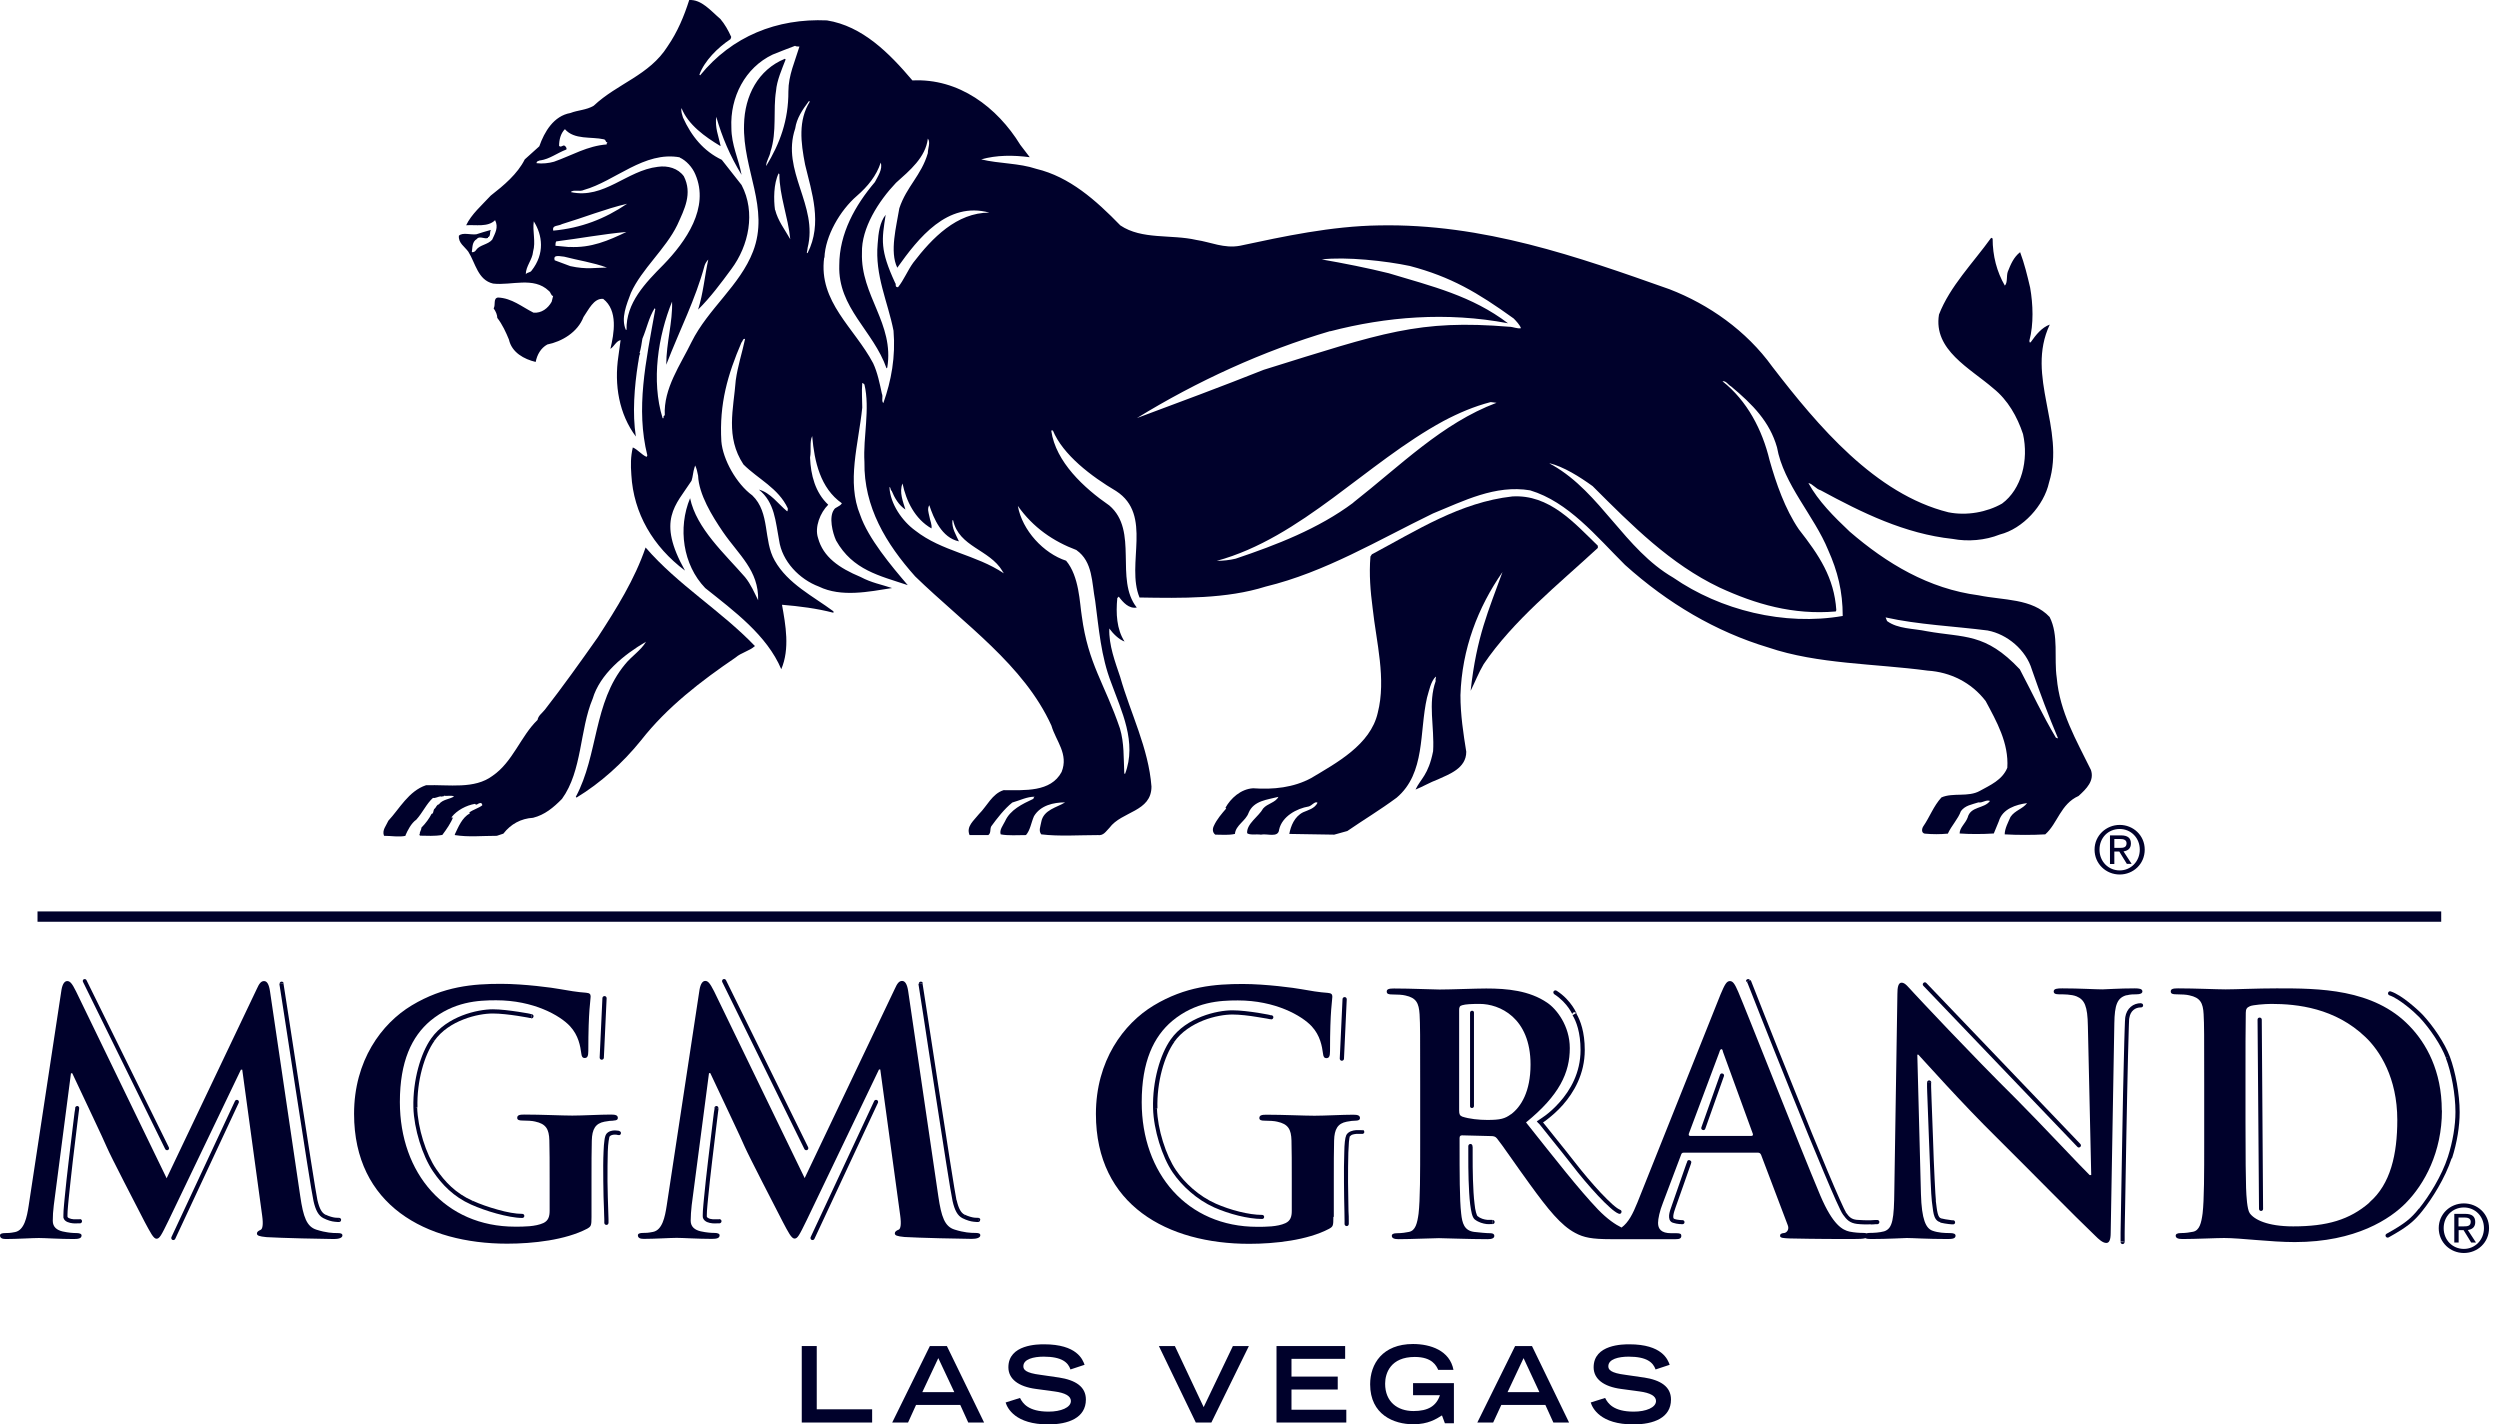 <svg width="172" height="98" viewBox="0 0 172 98" fill="none" xmlns="http://www.w3.org/2000/svg">
<path d="M167.955 62.706H2.581V63.417H167.955V62.706Z" fill="#00012B"/>
<path fill-rule="evenodd" clip-rule="evenodd" d="M169.515 82.794C168.575 82.794 167.785 83.514 167.785 84.495C167.785 85.475 168.575 86.206 169.515 86.206C170.456 86.206 171.246 85.485 171.246 84.495C171.246 83.504 170.446 82.794 169.515 82.794ZM169.515 85.925C168.735 85.925 168.125 85.315 168.125 84.495C168.125 83.674 168.735 83.074 169.515 83.074C170.296 83.074 170.896 83.684 170.896 84.495C170.896 85.305 170.286 85.925 169.515 85.925Z" fill="#00012B"/>
<path fill-rule="evenodd" clip-rule="evenodd" d="M170.296 84.075C170.296 83.685 170.066 83.514 169.606 83.514H168.855V85.485H169.155V84.635H169.495L170.016 85.485H170.346L169.786 84.625C170.076 84.585 170.296 84.435 170.296 84.085V84.075ZM169.145 84.375V83.765H169.556C169.766 83.765 169.986 83.815 169.986 84.055C169.986 84.355 169.756 84.375 169.506 84.375H169.145Z" fill="#00012B"/>
<path fill-rule="evenodd" clip-rule="evenodd" d="M145.466 58.585H145.806L146.327 59.435H146.657L146.097 58.575C146.387 58.535 146.607 58.385 146.607 58.035C146.607 57.645 146.377 57.474 145.916 57.474H145.166V59.445H145.466V58.585ZM145.466 57.724H145.876C146.087 57.724 146.307 57.775 146.307 58.015C146.307 58.315 146.077 58.335 145.826 58.335H145.466V57.724Z" fill="#00012B"/>
<path fill-rule="evenodd" clip-rule="evenodd" d="M145.836 60.166C146.767 60.166 147.557 59.445 147.557 58.455C147.557 57.464 146.757 56.754 145.836 56.754C144.916 56.754 144.106 57.474 144.106 58.455C144.106 59.435 144.896 60.166 145.836 60.166ZM145.836 57.034C146.607 57.034 147.217 57.645 147.217 58.455C147.217 59.265 146.607 59.885 145.836 59.885C145.066 59.885 144.446 59.285 144.446 58.455C144.446 57.624 145.056 57.034 145.836 57.034Z" fill="#00012B"/>
<path fill-rule="evenodd" clip-rule="evenodd" d="M23.189 84.835C22.889 84.835 22.439 84.815 21.778 84.605C21.098 84.395 20.868 83.735 20.658 82.304L18.577 68.209C18.507 67.728 18.377 67.498 18.167 67.498C17.957 67.498 17.827 67.678 17.667 68.038L11.464 81.064L5.232 68.209C4.942 67.618 4.802 67.498 4.622 67.498C4.442 67.498 4.302 67.698 4.232 68.088L1.971 82.964C1.851 83.745 1.671 84.635 1.04 84.765C0.7 84.835 0.54 84.835 0.36 84.835C0.13 84.835 0 84.885 0 84.995C0 85.195 0.18 85.245 0.41 85.245C1.14 85.245 2.241 85.175 2.671 85.175C3.081 85.175 4.102 85.245 5.062 85.245C5.402 85.245 5.612 85.205 5.612 84.995C5.612 84.885 5.452 84.835 5.272 84.835C5.042 84.835 4.722 84.815 4.312 84.725C3.922 84.635 3.631 84.425 3.631 83.995C3.631 83.635 3.651 83.334 3.701 82.924L4.882 73.841H4.972C5.772 75.551 7.143 78.422 7.343 78.913C7.613 79.553 9.424 83.034 9.964 84.085C10.334 84.765 10.554 85.225 10.764 85.225C10.974 85.225 11.084 85.025 11.604 83.955L16.576 73.591H16.666L18.037 83.635C18.127 84.275 18.057 84.565 17.927 84.615C17.767 84.685 17.677 84.755 17.677 84.865C17.677 85.005 17.817 85.065 18.337 85.115C19.247 85.175 22.399 85.245 22.969 85.245C23.289 85.245 23.559 85.175 23.559 84.995C23.559 84.855 23.399 84.835 23.199 84.835H23.189Z" fill="#00012B"/>
<path fill-rule="evenodd" clip-rule="evenodd" d="M42.216 77.092C42.377 77.092 42.507 77.052 42.507 76.912C42.507 76.732 42.346 76.682 42.046 76.682C41.296 76.682 40.086 76.752 39.375 76.752C38.665 76.752 37.255 76.682 36.064 76.682C35.744 76.682 35.584 76.722 35.584 76.912C35.584 77.052 35.724 77.092 35.924 77.092C36.244 77.092 36.634 77.112 36.814 77.162C37.565 77.322 37.775 77.682 37.795 78.463C37.815 79.143 37.815 80.013 37.815 81.154V83.304C37.815 83.695 37.725 83.985 37.385 84.145C36.834 84.395 36.034 84.395 35.444 84.395C30.632 84.395 27.511 80.723 27.511 75.822C27.511 73.02 28.331 71.31 29.611 70.229C31.212 68.909 32.873 68.819 34.133 68.819C36.714 68.819 38.535 69.869 39.215 70.6C39.806 71.24 39.925 71.97 39.995 72.49C40.016 72.67 40.066 72.79 40.226 72.79C40.406 72.79 40.476 72.67 40.476 72.31C40.476 69.459 40.636 68.819 40.636 68.569C40.636 68.409 40.586 68.319 40.316 68.299C39.795 68.269 38.995 68.138 38.515 68.049C38.055 67.959 36.054 67.688 34.473 67.688C32.553 67.688 30.532 67.848 28.331 69.169C26.25 70.419 24.36 72.97 24.36 76.632C24.36 82.924 29.311 85.565 34.894 85.565C36.674 85.565 38.905 85.315 40.396 84.535C40.666 84.375 40.696 84.335 40.696 83.715V81.204C40.696 80.063 40.696 79.153 40.716 78.472C40.736 77.682 40.966 77.292 41.586 77.172C41.866 77.122 42.026 77.102 42.206 77.102L42.216 77.092Z" fill="#00012B"/>
<path fill-rule="evenodd" clip-rule="evenodd" d="M61.814 84.605C61.654 84.675 61.564 84.745 61.564 84.855C61.564 84.995 61.704 85.055 62.224 85.105C63.145 85.165 66.286 85.235 66.856 85.235C67.176 85.235 67.446 85.165 67.446 84.985C67.446 84.845 67.286 84.825 67.086 84.825C66.786 84.825 66.336 84.805 65.675 84.595C64.995 84.385 64.765 83.725 64.555 82.294L62.484 68.199C62.414 67.718 62.274 67.488 62.064 67.488C61.854 67.488 61.724 67.668 61.564 68.028L55.361 81.053L49.129 68.199C48.829 67.608 48.699 67.488 48.519 67.488C48.339 67.488 48.199 67.688 48.129 68.079L45.868 82.954C45.748 83.735 45.568 84.625 44.928 84.755C44.587 84.825 44.427 84.825 44.247 84.825C44.017 84.825 43.887 84.875 43.887 84.985C43.887 85.185 44.067 85.235 44.297 85.235C45.028 85.235 46.128 85.165 46.558 85.165C46.988 85.165 47.999 85.235 48.959 85.235C49.299 85.235 49.509 85.195 49.509 84.985C49.509 84.875 49.349 84.825 49.169 84.825C48.939 84.825 48.619 84.805 48.209 84.715C47.819 84.625 47.519 84.415 47.519 83.985C47.519 83.624 47.548 83.324 47.589 82.914L48.779 73.831H48.869C49.669 75.541 51.04 78.412 51.24 78.903C51.52 79.543 53.321 83.024 53.861 84.075C54.221 84.755 54.451 85.215 54.661 85.215C54.871 85.215 54.981 85.015 55.502 83.945L60.474 73.581H60.563L61.934 83.624C62.024 84.265 61.954 84.555 61.824 84.605H61.814Z" fill="#00012B"/>
<path fill-rule="evenodd" clip-rule="evenodd" d="M91.766 83.715V81.204C91.766 80.063 91.766 79.153 91.786 78.472C91.806 77.682 92.036 77.292 92.656 77.172C92.926 77.122 93.086 77.102 93.266 77.102C93.426 77.102 93.566 77.062 93.566 76.922C93.566 76.742 93.406 76.692 93.106 76.692C92.356 76.692 91.145 76.762 90.435 76.762C89.725 76.762 88.314 76.692 87.124 76.692C86.804 76.692 86.644 76.732 86.644 76.922C86.644 77.062 86.774 77.102 86.984 77.102C87.304 77.102 87.694 77.122 87.874 77.172C88.624 77.332 88.834 77.692 88.854 78.472C88.874 79.153 88.874 80.023 88.874 81.164V83.314C88.874 83.705 88.784 83.995 88.434 84.155C87.884 84.405 87.084 84.405 86.493 84.405C81.682 84.405 78.55 80.733 78.55 75.832C78.55 73.03 79.371 71.32 80.651 70.239C82.242 68.919 83.912 68.829 85.163 68.829C87.744 68.829 89.565 69.879 90.245 70.609C90.835 71.25 90.955 71.98 91.025 72.5C91.045 72.68 91.095 72.8 91.255 72.8C91.435 72.8 91.505 72.68 91.505 72.32C91.505 69.469 91.665 68.829 91.665 68.579C91.665 68.419 91.615 68.329 91.345 68.309C90.825 68.279 90.025 68.149 89.545 68.058C89.085 67.969 87.074 67.698 85.503 67.698C83.592 67.698 81.562 67.858 79.371 69.179C77.3 70.429 75.399 72.98 75.399 76.642C75.399 82.934 80.351 85.575 85.943 85.575C87.724 85.575 89.955 85.325 91.435 84.545C91.716 84.385 91.736 84.345 91.736 83.725L91.766 83.715Z" fill="#00012B"/>
<path fill-rule="evenodd" clip-rule="evenodd" d="M146.307 68.479C146.577 68.409 146.767 68.409 146.987 68.409C147.257 68.409 147.397 68.339 147.397 68.209C147.397 68.028 147.167 67.999 146.877 67.999C145.756 67.999 144.896 68.069 144.646 68.069C144.166 68.069 143.065 67.999 141.885 67.999C141.545 67.999 141.295 68.019 141.295 68.209C141.295 68.339 141.385 68.409 141.655 68.409C141.975 68.409 142.515 68.409 142.865 68.549C143.416 68.779 143.626 69.209 143.646 70.6L143.876 80.843H143.766C143.375 80.483 140.294 77.192 138.744 75.641C135.412 72.34 131.951 68.619 131.671 68.319C131.281 67.908 131.081 67.608 130.831 67.608C130.601 67.608 130.541 67.928 130.541 68.379L130.33 81.884C130.31 83.865 130.22 84.525 129.63 84.715C129.31 84.805 128.9 84.825 128.6 84.825C128.52 84.825 128.47 84.845 128.41 84.855C128.36 84.835 128.29 84.825 128.21 84.825C127.94 84.825 127.599 84.805 127.249 84.735C126.769 84.625 126.109 84.295 125.238 82.254C123.778 78.783 120.127 69.479 119.586 68.229C119.356 67.698 119.226 67.498 119.016 67.498C118.786 67.498 118.656 67.748 118.376 68.409L112.654 82.734C112.343 83.504 112.043 84.105 111.563 84.455C111.133 84.245 110.583 83.875 109.943 83.214C108.602 81.804 107.021 79.773 104.991 77.222C107.292 75.351 108.002 73.801 108.002 72.11C108.002 70.579 107.091 69.419 106.451 68.989C105.221 68.148 103.69 68.008 102.25 68.008C101.539 68.008 99.809 68.079 99.038 68.079C98.558 68.079 97.118 68.008 95.907 68.008C95.567 68.008 95.407 68.049 95.407 68.219C95.407 68.389 95.547 68.419 95.797 68.419C96.117 68.419 96.507 68.439 96.688 68.489C97.438 68.649 97.618 69.009 97.668 69.789C97.708 70.519 97.708 71.16 97.708 74.621V78.633C97.708 80.733 97.708 82.534 97.598 83.495C97.508 84.155 97.388 84.665 96.938 84.755C96.737 84.795 96.457 84.845 96.117 84.845C95.847 84.845 95.757 84.915 95.757 85.025C95.757 85.185 95.917 85.255 96.217 85.255C97.128 85.255 98.568 85.185 98.998 85.185C99.338 85.185 101.029 85.255 102.35 85.255C102.65 85.255 102.81 85.185 102.81 85.025C102.81 84.915 102.72 84.845 102.54 84.845C102.26 84.845 101.769 84.795 101.419 84.755C100.739 84.665 100.599 84.155 100.529 83.495C100.419 82.544 100.419 80.733 100.419 78.613V78.293C100.419 78.152 100.489 78.112 100.599 78.112L102.58 78.162C102.74 78.162 102.88 78.182 102.99 78.323C103.28 78.663 104.33 80.213 105.251 81.474C106.521 83.224 107.392 84.305 108.372 84.825C108.962 85.145 109.532 85.255 110.813 85.255H115.045C115.045 85.255 115.085 85.255 115.105 85.255C115.165 85.255 115.225 85.255 115.285 85.255C115.535 85.255 115.675 85.215 115.675 85.025C115.675 84.895 115.605 84.845 115.335 84.845H115.215C115.215 84.845 115.095 84.845 114.975 84.845C114.284 84.845 114.074 84.545 114.074 84.135C114.074 83.865 114.184 83.314 114.414 82.744L115.645 79.483C115.685 79.343 115.735 79.303 115.845 79.303H120.937C121.047 79.303 121.117 79.343 121.167 79.463L122.998 84.295C123.108 84.565 122.958 84.775 122.788 84.825C122.557 84.845 122.467 84.895 122.467 85.025C122.467 85.185 122.738 85.185 123.148 85.205C124.978 85.245 126.639 85.245 127.459 85.245C127.93 85.245 128.19 85.235 128.34 85.185C128.43 85.235 128.56 85.245 128.73 85.245C129.91 85.245 130.991 85.175 131.191 85.175C131.621 85.175 132.531 85.245 134.022 85.245C134.342 85.245 134.542 85.205 134.542 85.015C134.542 84.885 134.402 84.835 134.152 84.835C133.792 84.835 133.352 84.815 132.961 84.675C132.501 84.515 132.211 83.915 132.161 82.144L131.911 72.56H131.981C132.391 72.99 134.922 75.852 137.413 78.302C139.784 80.653 142.705 83.644 144.146 85.015C144.396 85.265 144.666 85.515 144.916 85.515C145.116 85.515 145.216 85.305 145.216 84.805L145.466 70.409C145.486 69.129 145.666 68.649 146.307 68.469V68.479ZM103.95 76.662C103.54 76.962 103.24 77.052 102.33 77.052C101.759 77.052 101.079 76.982 100.599 76.822C100.439 76.752 100.389 76.662 100.389 76.412V69.479C100.389 69.299 100.429 69.199 100.599 69.159C100.829 69.089 101.229 69.069 101.809 69.069C103.15 69.069 105.301 69.999 105.301 73.24C105.301 75.111 104.641 76.152 103.96 76.662H103.95ZM120.487 78.152H116.285C116.195 78.152 116.165 78.082 116.195 77.992L118.296 72.38C118.316 72.29 118.366 72.18 118.436 72.18C118.506 72.18 118.526 72.29 118.546 72.38L120.597 78.012C120.617 78.082 120.597 78.152 120.487 78.152Z" fill="#00012B"/>
<path fill-rule="evenodd" clip-rule="evenodd" d="M167.995 76.392C167.995 73.681 166.925 71.78 165.784 70.6C163.303 67.999 159.492 67.999 156.641 67.999C155.27 67.999 153.839 68.069 153.129 68.069C152.489 68.069 151.048 67.999 149.848 67.999C149.508 67.999 149.348 68.038 149.348 68.209C149.348 68.379 149.488 68.409 149.738 68.409C150.058 68.409 150.448 68.429 150.628 68.479C151.379 68.639 151.569 68.999 151.609 69.779C151.649 70.51 151.649 71.15 151.649 74.611V78.623C151.649 80.723 151.649 82.524 151.539 83.484C151.449 84.145 151.328 84.655 150.878 84.745C150.668 84.785 150.398 84.835 150.058 84.835C149.788 84.835 149.688 84.905 149.688 85.015C149.688 85.175 149.848 85.245 150.148 85.245C151.058 85.245 152.499 85.175 153.019 85.175C154.16 85.175 156.21 85.455 157.881 85.455C162.103 85.455 164.474 83.835 165.524 82.764C166.804 81.464 168.005 79.273 168.005 76.402L167.995 76.392ZM163.023 82.734C161.652 83.925 160.102 84.375 157.771 84.375C155.97 84.375 155.08 83.895 154.78 83.465C154.6 83.204 154.55 82.294 154.53 81.724C154.51 81.294 154.49 79.533 154.49 77.112V74.241C154.49 72.44 154.49 70.459 154.51 69.679C154.51 69.429 154.58 69.319 154.79 69.229C154.97 69.139 155.82 69.069 156.27 69.069C158.051 69.069 160.652 69.349 162.743 71.35C163.723 72.28 164.934 74.151 164.934 77.052C164.934 79.403 164.474 81.474 163.013 82.724L163.023 82.734Z" fill="#00012B"/>
<path fill-rule="evenodd" clip-rule="evenodd" d="M32.823 16.419C33.023 16.218 33.323 16.469 33.573 16.369V16.319C33.773 16.268 33.673 15.968 33.773 15.818C33.423 15.918 33.073 16.018 32.773 16.119C32.373 16.169 31.822 15.968 31.572 16.218C31.522 16.719 31.972 16.969 32.222 17.319C32.723 18.119 32.873 19.26 33.923 19.51C35.174 19.66 36.714 19.01 37.755 20.01C37.905 20.11 37.905 20.36 38.055 20.36L37.955 20.76C37.705 21.21 37.254 21.561 36.704 21.511C35.904 21.11 35.214 20.51 34.263 20.47C33.913 20.52 34.113 20.97 33.963 21.22C34.113 21.421 34.213 21.671 34.213 21.871C34.563 22.321 34.813 22.871 35.014 23.361C35.214 24.262 36.064 24.712 36.854 24.902C36.954 24.402 37.204 23.951 37.654 23.701C38.655 23.501 39.745 22.861 40.145 21.811C40.496 21.311 40.846 20.51 41.496 20.56C42.536 21.36 42.246 22.951 41.996 24.002C42.246 23.851 42.396 23.451 42.697 23.401L42.546 24.502C42.246 26.492 42.596 28.493 43.747 30.034C43.497 28.443 43.647 26.593 43.897 25.002C43.947 24.802 43.947 24.502 44.047 24.302H43.997C44.097 24.002 44.147 23.601 44.197 23.301C44.497 22.601 44.637 21.851 45.037 21.21L45.087 21.26C44.417 24.972 43.737 28.093 44.537 31.334L44.487 31.434C44.137 31.284 43.887 30.934 43.537 30.784C43.387 31.434 43.387 31.975 43.437 32.675C43.587 35.316 44.927 37.607 47.128 39.257C45.167 35.766 46.478 34.776 47.578 33.075C47.678 32.775 47.678 32.475 47.778 32.175L47.828 32.025C47.928 32.225 47.978 32.475 48.029 32.725C48.079 34.015 48.989 35.496 49.739 36.596C50.83 38.187 52.21 39.247 52.16 41.298C51.91 40.798 51.66 40.198 51.26 39.708C49.869 38.107 47.919 36.366 47.478 34.276C46.628 36.316 46.978 38.857 48.519 40.458C50.51 42.048 52.76 43.699 53.751 46.04C54.351 44.639 54.051 42.999 53.801 41.608C55.001 41.708 56.192 41.858 57.342 42.158V42.059C55.942 41.018 54.201 40.168 53.301 38.567C52.5 37.177 53.001 35.276 51.76 34.085C50.66 33.285 49.729 31.604 49.629 30.364C49.479 27.773 50.069 25.762 51.01 23.571C51.11 23.471 51.11 23.271 51.26 23.321C51.06 24.272 50.76 25.162 50.62 26.162C50.469 28.153 49.899 30.054 51.15 31.955C52.15 32.955 53.561 33.585 54.201 34.976C54.201 35.026 54.201 35.176 54.151 35.176C53.551 34.686 53.001 33.885 52.21 33.685C53.311 34.576 53.351 35.876 53.601 37.167C53.801 38.617 55.001 39.858 56.342 40.358C57.882 41.108 59.783 40.708 61.374 40.458C60.623 40.208 59.963 40.098 59.213 39.698C57.722 39.077 56.632 38.317 56.282 37.017C56.032 36.266 56.432 35.266 56.982 34.726C56.082 33.875 55.782 32.685 55.731 31.484C55.832 30.934 55.681 30.434 55.882 29.994V30.044C56.032 31.735 56.432 33.585 57.922 34.626C57.772 34.876 57.472 34.876 57.372 35.076C57.022 35.576 57.272 36.636 57.522 37.187C58.673 39.227 60.513 39.608 62.454 40.258C61.304 38.917 59.733 37.036 59.183 35.436C58.233 33.145 59.063 30.584 59.323 28.043C59.323 27.493 59.273 26.953 59.323 26.352C59.373 26.352 59.423 26.402 59.473 26.452C59.873 28.153 59.373 30.044 59.473 31.785C59.423 34.876 60.964 37.417 62.964 39.657C66.356 42.949 70.437 45.74 72.338 49.922C72.638 50.972 73.538 51.872 73.038 53.113C72.288 54.513 70.497 54.363 69.047 54.363C68.256 54.613 67.906 55.464 67.356 56.004C67.006 56.454 66.456 56.854 66.706 57.454H67.996C68.196 57.304 68.096 57.054 68.196 56.854C68.597 56.304 69.097 55.654 69.647 55.214C70.187 55.063 70.647 54.813 71.188 54.813C71.088 54.863 71.138 54.913 71.087 54.964C70.337 55.314 69.497 55.714 69.147 56.504C68.997 56.804 68.746 57.104 68.847 57.404C69.347 57.504 70.047 57.454 70.587 57.454C70.887 57.104 70.937 56.614 71.138 56.154C71.588 55.404 72.488 55.204 73.278 55.204C72.728 55.554 71.788 55.704 71.638 56.554C71.588 56.854 71.438 57.154 71.638 57.404C72.878 57.554 74.229 57.454 75.529 57.454C75.929 57.504 76.079 57.204 76.329 56.954C77.18 55.804 79.221 55.864 79.221 54.113C79.02 51.472 77.78 49.081 77.07 46.58C76.72 45.53 76.279 44.389 76.32 43.239C76.57 43.589 76.97 43.989 77.37 44.139C76.82 43.289 76.77 42.199 76.87 41.148L76.97 41.048C77.27 41.448 77.67 41.898 78.21 41.798C76.67 39.858 78.36 36.516 76.32 34.776C74.579 33.575 72.638 31.785 72.328 29.644L72.378 29.594L72.428 29.744C72.428 29.744 72.378 29.594 72.428 29.594C73.118 31.294 75.099 32.785 76.79 33.785C79.331 35.426 77.45 38.817 78.4 41.108C81.291 41.158 84.383 41.208 87.074 40.358C91.165 39.367 94.797 37.167 98.588 35.326C100.679 34.475 102.87 33.335 105.271 33.735C107.912 34.536 109.802 36.877 111.803 38.867C114.744 41.508 118.036 43.459 121.667 44.549C125.058 45.7 128.99 45.65 132.631 46.14C134.172 46.24 135.622 46.94 136.613 48.231C137.363 49.631 138.213 51.122 138.103 52.823C137.753 53.673 136.913 54.023 136.213 54.413C135.412 54.863 134.372 54.513 133.572 54.863C133.021 55.464 132.771 56.204 132.321 56.854C132.221 57.004 132.171 57.304 132.421 57.354C132.971 57.404 133.472 57.404 134.012 57.354C134.262 56.804 134.712 56.354 134.912 55.804C135.212 55.404 135.662 55.354 136.113 55.204C136.413 55.254 136.613 55.004 136.913 55.103C136.513 55.654 135.572 55.454 135.372 56.254C135.222 56.654 134.822 56.944 134.822 57.344C135.522 57.394 136.373 57.394 137.173 57.344L137.523 56.494C137.773 55.644 138.714 55.354 139.464 55.254C139.164 55.654 138.624 55.754 138.323 56.204C138.173 56.554 137.923 57.004 137.923 57.404C138.774 57.454 139.874 57.454 140.714 57.404C141.565 56.654 141.765 55.314 143.005 54.763C143.555 54.263 144.106 53.713 143.856 52.973C142.855 50.932 141.705 48.981 141.505 46.64C141.305 45.3 141.655 43.699 141.014 42.449C139.814 41.158 137.823 41.308 136.133 40.958C132.691 40.508 129.8 38.767 127.259 36.576C126.159 35.536 125.108 34.486 124.418 33.235C124.718 33.285 124.918 33.635 125.268 33.735C128.109 35.276 131.051 36.726 134.342 37.077C135.392 37.277 136.583 37.177 137.583 36.776C139.174 36.376 140.624 34.786 140.974 33.195C142.125 29.454 139.334 25.912 141.024 22.331C140.474 22.531 140.074 23.031 139.724 23.531C139.624 23.631 139.624 23.481 139.624 23.431C139.924 22.291 139.874 20.94 139.674 19.79C139.474 18.939 139.284 18.149 138.984 17.349C138.533 17.699 138.333 18.199 138.133 18.7C138.033 19 138.133 19.45 137.933 19.65C137.383 18.7 137.093 17.609 137.093 16.409L136.993 16.359C135.742 18.099 134.152 19.7 133.402 21.641C133.001 24.081 135.542 25.332 137.143 26.723C138.143 27.523 138.784 28.663 139.184 29.864C139.584 31.654 139.084 33.655 137.743 34.646C136.693 35.246 135.302 35.496 134.052 35.246C129.02 33.995 125.078 29.314 121.937 25.232C120.146 22.741 117.555 20.94 114.864 19.9C108.532 17.659 102.049 15.368 94.877 15.508C91.585 15.558 88.344 16.259 85.303 16.909C84.213 17.109 83.312 16.659 82.312 16.509C80.571 16.108 78.57 16.509 77.08 15.508C75.389 13.768 73.588 12.167 71.297 11.617C70.107 11.217 68.757 11.267 67.506 10.966C68.556 10.666 69.697 10.666 70.847 10.816L70.197 9.966C68.606 7.375 65.966 5.374 62.774 5.534C61.174 3.644 59.333 1.793 56.892 1.403C53.451 1.253 50.359 2.493 48.169 5.184L48.119 5.134C48.469 4.184 49.369 3.284 50.259 2.693L50.309 2.543C50.109 2.093 49.859 1.653 49.559 1.303C48.909 0.753 48.269 -0.048 47.418 0.002C47.068 1.103 46.618 2.193 45.928 3.193C44.677 5.184 42.486 5.734 40.846 7.275C40.346 7.575 39.745 7.575 39.245 7.775C38.095 7.975 37.455 9.066 37.104 10.066L36.104 10.966C35.604 11.967 34.663 12.757 33.763 13.457C33.163 14.108 32.422 14.748 32.072 15.498C32.723 15.448 33.563 15.648 34.063 15.148C34.313 15.648 34.063 16.048 33.863 16.489C33.563 16.839 33.013 16.839 32.763 17.189C32.713 17.289 32.563 17.389 32.462 17.339C32.513 17.039 32.462 16.639 32.813 16.439L32.823 16.419ZM136.753 43.379C138.093 43.629 139.394 44.719 139.794 46.07C140.344 47.661 140.944 49.261 141.595 50.802L141.445 50.752C140.494 49.151 139.884 47.791 138.964 46.05C136.583 43.519 135.142 43.889 132.571 43.429C131.621 43.229 130.58 43.279 129.83 42.729L129.73 42.479C131.971 42.979 134.422 43.079 136.763 43.379H136.753ZM109.572 33.445C112.313 36.186 114.924 38.807 118.296 40.418C120.787 41.568 123.358 42.319 126.299 42.069L126.339 41.978C126.189 39.738 125.158 38.207 123.758 36.416C122.807 35.016 122.197 33.255 121.747 31.665C121.247 29.574 120.206 27.573 118.506 26.232C118.756 26.182 118.896 26.483 119.096 26.582C120.597 27.833 121.757 29.023 122.257 30.774C122.707 33.315 124.828 35.506 125.779 37.847C126.429 39.297 126.779 40.688 126.779 42.379C122.747 43.079 118.356 41.978 115.114 39.738C111.773 37.797 110.133 33.905 106.841 32.015C106.741 31.965 106.641 31.915 106.591 31.864C107.592 32.115 108.672 32.795 109.572 33.445ZM93.106 34.586C90.715 36.376 87.804 37.497 85.013 38.437C84.613 38.537 84.112 38.587 83.712 38.587C89.545 36.996 93.986 31.855 99.318 28.963C100.359 28.413 101.409 27.963 102.56 27.663L102.96 27.713C99.228 29.113 96.347 32.035 93.106 34.576V34.586ZM91.525 22.791C95.367 21.791 99.518 21.441 103.75 22.241C101.259 20.35 98.538 19.7 95.547 18.799C94.146 18.449 92.386 18.099 90.935 17.849C92.576 17.649 95.357 17.949 96.997 18.299C99.838 19.05 101.649 20.12 104.14 21.911C104.29 22.061 104.59 22.381 104.64 22.581C104.39 22.631 104.09 22.481 103.84 22.481C97.598 21.971 95.167 22.881 86.944 25.442C84.132 26.562 81.011 27.723 78.22 28.763C82.352 26.222 86.924 24.132 91.515 22.781L91.525 22.791ZM39.235 18.309L38.165 17.909C38.015 17.459 38.615 17.659 38.815 17.659C39.765 17.909 40.806 18.059 41.756 18.409C40.956 18.409 40.366 18.559 39.235 18.309ZM38.065 15.868C37.965 15.468 38.415 15.568 38.665 15.418C40.156 14.968 41.656 14.368 43.147 14.018C41.596 15.068 39.985 15.688 38.065 15.868ZM39.175 16.999L38.215 16.909C38.215 16.809 38.215 16.709 38.265 16.609C39.855 16.409 41.456 16.108 43.097 15.958C41.846 16.559 40.666 17.069 39.175 16.989V16.999ZM53.321 14.448C53.221 13.748 53.221 12.627 53.571 11.927L53.621 11.977C53.621 13.467 54.221 14.918 54.371 16.459C53.971 15.758 53.521 15.188 53.331 14.438L53.321 14.448ZM74.059 37.847C75.199 38.647 75.109 40.088 75.349 41.338C75.599 43.229 75.749 45.17 76.45 46.97C77.15 48.911 78.24 51.062 77.4 53.253L77.35 53.203C77.3 52.152 77.35 51.112 77.05 50.112C75.999 47.02 74.869 45.69 74.429 42.399C74.279 41.498 74.259 39.657 73.348 38.577C71.808 38.077 70.327 36.496 70.027 34.806C71.077 36.296 72.468 37.247 74.069 37.847H74.059ZM68.967 39.297L69.067 39.447C67.126 38.147 64.815 37.947 62.974 36.506C62.074 35.856 61.244 34.666 61.194 33.515C61.294 33.515 61.244 33.715 61.344 33.765C61.544 34.255 61.844 34.766 62.294 35.056C62.144 34.556 61.844 33.855 62.094 33.265C62.344 34.465 62.944 35.706 64.085 36.356C64.135 36.106 63.985 35.806 63.935 35.506C63.885 35.256 63.785 35.006 63.935 34.756C64.235 35.656 64.785 36.996 65.975 37.247C65.775 36.796 65.475 36.346 65.525 35.796H65.575C65.975 37.637 68.066 37.787 68.967 39.287V39.297ZM56.722 17.729C56.772 16.238 57.802 14.468 58.953 13.477C59.703 12.827 60.303 12.087 60.593 11.187C60.743 11.637 60.393 12.137 60.193 12.527C58.843 14.118 57.742 16.058 57.742 18.249C57.642 21.19 60.093 22.751 60.993 25.342L61.044 25.292C61.544 22.251 59.203 20.34 59.303 17.399C59.253 15.698 60.453 13.828 61.644 12.577C62.594 11.727 63.685 10.826 63.835 9.536C64.035 9.786 63.835 10.186 63.835 10.536C63.385 12.077 62.374 12.827 61.874 14.328C61.674 15.568 61.194 17.319 61.734 18.419C63.184 16.379 65.175 13.838 68.066 14.628C65.825 14.628 64.135 16.369 62.834 18.069C62.434 18.619 62.184 19.27 61.784 19.76C61.534 19.76 61.684 19.56 61.584 19.46C60.533 17.189 60.663 16.509 60.934 14.778C60.533 15.278 60.433 16.018 60.383 16.769C60.183 18.96 61.084 20.76 61.474 22.751C61.624 24.542 61.324 26.192 60.773 27.733C60.623 27.583 60.773 27.283 60.673 27.083C60.523 26.382 60.373 25.632 60.073 24.992C58.783 22.551 56.302 20.77 56.702 17.729H56.722ZM55.712 6.995C54.911 8.295 55.091 9.786 55.391 11.327C55.842 13.217 56.602 15.368 55.562 17.409H55.511C55.511 17.309 55.562 17.159 55.562 17.059C56.312 14.118 53.721 11.777 54.711 8.836C54.811 8.135 55.211 7.545 55.661 6.945L55.712 6.995ZM49.529 10.036H49.579C49.429 9.336 49.179 8.786 49.279 8.035C49.679 9.436 50.229 10.726 51.02 12.027C50.82 10.927 50.319 9.986 50.319 8.786C50.219 6.695 51.26 4.654 53.16 3.754C53.661 3.554 54.161 3.354 54.701 3.153C54.751 3.203 54.901 3.203 55.001 3.203C54.701 4.204 54.241 5.184 54.241 6.285C54.251 8.285 53.651 9.886 52.71 11.427C52.71 11.076 52.96 10.776 53.011 10.426C53.461 9.076 53.181 7.565 53.391 6.255C53.441 5.554 53.801 4.744 54.051 4.094L54.001 4.044C52.16 4.794 51.23 6.585 51.19 8.576C51.09 11.667 52.96 14.308 51.81 17.299C50.91 19.64 48.719 21.24 47.578 23.531C46.828 25.082 45.638 26.723 45.738 28.573C45.588 28.623 45.688 28.773 45.638 28.773H45.588C44.787 26.182 45.288 23.091 46.238 20.75C46.288 22.151 45.838 23.591 45.838 25.092C46.828 22.541 47.828 20.65 48.479 18.259C48.529 18.109 48.629 17.959 48.729 17.859C48.479 19.01 48.379 20.2 48.029 21.3C48.879 20.46 49.619 19.46 50.319 18.509C51.51 16.909 52.01 14.618 51.02 12.727L49.659 10.996C48.409 10.396 47.578 9.386 46.988 8.085C46.938 7.885 46.838 7.685 46.888 7.435C47.338 8.586 48.529 9.426 49.529 10.026V10.036ZM46.758 10.836C47.208 11.037 47.638 11.507 47.839 11.997C48.829 14.288 47.188 16.619 45.648 18.209C44.407 19.46 43.057 20.85 43.107 22.691H43.057C42.706 21.891 43.107 20.95 43.407 20.15C44.147 18.509 45.798 17.129 46.598 15.478C47.098 14.378 47.648 13.317 47.048 12.127C46.648 11.577 45.948 11.377 45.258 11.477C43.117 11.727 41.566 13.717 39.275 13.217C39.425 13.017 39.875 13.217 40.175 13.067C42.316 12.467 44.327 10.376 46.778 10.826L46.758 10.836ZM37.174 11.037C37.825 10.937 38.315 10.536 38.965 10.286C39.015 10.186 38.915 10.086 38.865 10.036C38.715 9.936 38.615 10.186 38.465 10.036C38.465 9.636 38.565 9.186 38.865 8.886C39.515 9.636 40.666 9.386 41.556 9.586C41.706 9.636 41.656 9.786 41.756 9.786C41.856 9.836 41.656 9.886 41.756 9.936C40.406 10.036 39.365 10.686 38.115 11.127C37.765 11.227 37.314 11.277 36.914 11.227C36.914 11.076 37.064 11.076 37.164 11.027L37.174 11.037ZM36.674 17.319C36.874 16.619 36.624 15.918 36.724 15.228C37.324 16.178 37.495 17.449 36.574 18.619C36.474 18.77 36.274 18.72 36.174 18.869C36.174 18.319 36.624 17.869 36.674 17.329V17.319Z" fill="#00012B"/>
<path fill-rule="evenodd" clip-rule="evenodd" d="M102.059 45.72C104.11 42.679 107.241 40.188 109.932 37.697V37.547C108.292 35.956 106.591 34.005 104.05 34.155C100.459 34.556 97.468 36.496 94.386 38.137L94.286 38.287C94.186 39.528 94.286 40.678 94.436 41.828C94.687 44.169 95.387 46.71 94.787 49.051C94.286 51.242 91.945 52.492 90.205 53.533C89.004 54.183 87.614 54.333 86.213 54.233C85.363 54.283 84.663 54.934 84.312 55.574L84.363 55.624C84.062 55.974 83.712 56.374 83.512 56.824C83.412 57.024 83.412 57.274 83.612 57.424C84.062 57.424 84.513 57.474 84.963 57.374C85.013 56.774 85.713 56.474 85.903 55.924C86.253 55.074 87.204 55.023 87.954 54.823C87.754 55.224 87.204 55.274 86.904 55.624C86.603 56.174 85.753 56.674 85.803 57.324C86.003 57.474 86.403 57.374 86.754 57.424C87.154 57.324 87.954 57.675 88.004 57.074C88.204 56.174 89.204 55.624 90.045 55.484C90.245 55.434 90.495 55.084 90.645 55.234C90.445 55.634 89.995 55.734 89.655 55.884C89.054 56.184 88.804 56.834 88.704 57.374L91.795 57.424L92.696 57.174C93.846 56.384 94.937 55.734 96.087 54.883C98.088 53.193 97.638 50.352 98.178 48.001C98.328 47.501 98.428 46.9 98.778 46.55C98.828 46.65 98.728 46.7 98.778 46.85C98.228 48.391 98.698 49.992 98.598 51.682C98.268 53.343 97.738 53.573 97.388 54.323C97.888 54.123 98.388 53.823 98.928 53.623C99.678 53.273 100.879 52.873 100.879 51.722C100.679 50.472 100.479 49.181 100.479 47.831C100.579 44.639 101.679 41.798 103.37 39.357C102.42 41.998 101.589 43.779 101.179 47.531C101.479 46.93 101.729 46.28 102.079 45.69L102.059 45.72Z" fill="#00012B"/>
<path fill-rule="evenodd" clip-rule="evenodd" d="M27.891 57.484C28.041 57.134 28.291 56.634 28.641 56.394C29.091 55.894 29.341 55.294 29.791 54.893C29.942 54.943 30.142 54.793 30.342 54.793C30.392 54.843 30.492 54.743 30.542 54.793V54.743C30.792 54.793 30.992 54.693 31.242 54.793C30.942 54.993 30.442 54.993 30.192 55.344C30.042 55.344 29.992 55.594 29.892 55.644C29.791 55.744 29.841 55.994 29.692 55.994C29.541 56.294 29.291 56.644 28.991 56.944C28.991 57.144 28.841 57.244 28.891 57.394H28.841L28.891 57.494C29.441 57.494 29.841 57.544 30.432 57.444C30.732 57.044 31.032 56.604 31.182 56.204L31.082 56.304V56.204C31.432 55.754 32.082 55.404 32.683 55.304C32.783 55.454 32.883 55.254 33.033 55.254C33.133 55.203 33.183 55.354 33.183 55.404C32.933 55.604 32.533 55.704 32.282 55.904L32.333 55.954C31.782 56.254 31.532 56.904 31.292 57.404V57.454C32.242 57.605 33.133 57.504 34.183 57.504L34.633 57.354C35.134 56.704 35.834 56.314 36.674 56.264C37.474 56.064 38.075 55.564 38.665 54.963C40.066 53.023 39.875 50.212 40.776 48.071C41.276 46.38 42.907 45.05 44.447 44.149C44.097 44.749 43.447 45.15 43.007 45.7C40.816 48.341 41.166 51.932 39.615 54.823L39.665 54.873C41.316 53.873 42.857 52.483 44.107 50.932C45.898 48.641 48.239 46.85 50.59 45.25C50.99 44.9 51.54 44.8 51.94 44.449C49.599 42.008 46.658 40.258 44.417 37.667C43.667 39.858 42.426 41.848 41.126 43.849C39.935 45.54 38.685 47.291 37.484 48.831C37.284 49.081 37.034 49.231 36.984 49.531C35.834 50.632 35.284 52.422 33.893 53.373C32.643 54.313 30.902 53.973 29.311 54.023C28.111 54.423 27.471 55.664 26.72 56.464C26.57 56.814 26.27 57.114 26.42 57.504C26.92 57.504 27.461 57.605 27.911 57.504L27.891 57.484Z" fill="#00012B"/>
<path fill-rule="evenodd" clip-rule="evenodd" d="M128.69 84.245C128.83 84.245 128.95 84.235 129.03 84.225C129.07 84.225 129.1 84.225 129.13 84.225H129.17C129.25 84.215 129.31 84.145 129.3 84.065C129.3 83.985 129.22 83.925 129.14 83.935H129.11C129.11 83.935 129.06 83.935 129.02 83.935C128.94 83.935 128.83 83.945 128.69 83.955C128.419 83.955 128.069 83.955 127.749 83.925C127.559 83.905 127.429 83.855 127.319 83.775C127.209 83.695 127.109 83.575 126.999 83.414L126.909 83.474L126.889 83.494L127.009 83.414C127.009 83.414 126.919 83.274 126.849 83.114C126.769 82.954 126.679 82.754 126.569 82.504C126.349 82.004 126.059 81.344 125.738 80.573C125.088 79.033 124.288 77.062 123.508 75.111C122.717 73.16 121.957 71.25 121.387 69.809C121.107 69.089 120.867 68.499 120.707 68.079C120.626 67.868 120.556 67.708 120.516 67.598C120.496 67.538 120.476 67.498 120.466 67.468C120.466 67.458 120.456 67.438 120.456 67.438C120.456 67.438 120.456 67.428 120.326 67.478L120.196 67.528V67.568C120.196 67.568 120.236 67.638 120.256 67.698C120.296 67.808 120.366 67.968 120.446 68.178C120.606 68.599 120.847 69.189 121.127 69.909C121.697 71.34 122.457 73.26 123.247 75.211C124.028 77.162 124.838 79.133 125.488 80.673C125.808 81.444 126.099 82.104 126.319 82.604C126.429 82.854 126.529 83.064 126.609 83.224C126.689 83.384 126.749 83.504 126.799 83.564C126.919 83.734 127.039 83.885 127.189 83.995C127.339 84.105 127.519 84.175 127.759 84.205C128.099 84.245 128.47 84.245 128.74 84.235L128.69 84.245Z" fill="#00012B"/>
<path fill-rule="evenodd" clip-rule="evenodd" d="M132.331 67.828L142.925 78.903C142.975 78.963 143.065 78.963 143.125 78.903C143.185 78.853 143.185 78.763 143.125 78.703L132.531 67.628C132.481 67.568 132.381 67.568 132.331 67.628C132.271 67.678 132.271 67.768 132.331 67.828Z" fill="#00012B"/>
<path fill-rule="evenodd" clip-rule="evenodd" d="M120.216 67.368C120.146 67.398 120.106 67.478 120.136 67.548L120.406 67.448C120.376 67.378 120.296 67.338 120.226 67.368H120.216Z" fill="#00012B"/>
<path fill-rule="evenodd" clip-rule="evenodd" d="M79.511 76.262H79.631C79.581 74.421 80.111 72.64 80.791 71.69L80.691 71.62L80.661 71.6L80.781 71.69C81.281 70.98 82.032 70.51 82.782 70.209C83.542 69.909 84.293 69.799 84.793 69.799C85.293 69.799 85.963 69.879 86.493 69.969C86.764 70.009 86.994 70.049 87.164 70.079C87.244 70.099 87.314 70.109 87.364 70.119H87.434L87.454 70.029L87.434 70.129C87.514 70.149 87.584 70.099 87.604 70.019C87.624 69.939 87.574 69.869 87.494 69.849H87.424C87.424 69.849 87.314 69.809 87.224 69.799C87.054 69.769 86.814 69.729 86.543 69.679C86.003 69.599 85.333 69.509 84.793 69.509C84.253 69.509 83.462 69.629 82.672 69.939C81.882 70.249 81.081 70.75 80.541 71.52C79.821 72.54 79.281 74.381 79.331 76.262C79.371 77.722 79.951 79.593 80.681 80.663C81.302 81.574 82.332 82.534 83.542 83.074C84.533 83.514 85.853 83.865 86.834 83.865C86.914 83.865 86.974 83.805 86.974 83.725C86.974 83.644 86.914 83.585 86.834 83.585C85.913 83.585 84.623 83.244 83.652 82.814C82.492 82.304 81.501 81.384 80.911 80.513C80.211 79.493 79.641 77.682 79.601 76.272H79.481L79.511 76.262Z" fill="#00012B"/>
<path fill-rule="evenodd" clip-rule="evenodd" d="M93.766 77.762H93.726C93.726 77.762 93.666 77.762 93.626 77.752C93.546 77.752 93.426 77.752 93.306 77.752C93.186 77.762 93.056 77.782 92.936 77.832C92.816 77.882 92.696 77.962 92.626 78.092C92.626 78.092 92.586 78.212 92.566 78.282C92.556 78.353 92.536 78.442 92.526 78.543C92.506 78.743 92.486 79.003 92.486 79.303C92.466 79.893 92.456 80.633 92.466 81.364C92.466 82.094 92.486 82.804 92.496 83.324C92.496 83.585 92.506 83.805 92.506 83.965C92.506 84.045 92.506 84.105 92.506 84.145C92.506 84.165 92.506 84.185 92.506 84.195V84.215C92.506 84.295 92.576 84.355 92.656 84.355C92.736 84.355 92.796 84.285 92.796 84.205V84.185C92.796 84.185 92.796 84.155 92.796 84.135C92.796 84.095 92.796 84.035 92.796 83.955C92.796 83.805 92.796 83.585 92.776 83.314C92.766 82.784 92.756 82.074 92.746 81.354C92.746 80.633 92.746 79.893 92.766 79.303C92.776 79.013 92.796 78.763 92.806 78.562C92.816 78.463 92.826 78.382 92.836 78.323C92.846 78.252 92.856 78.222 92.866 78.212L92.736 78.142L92.856 78.202C92.856 78.202 92.936 78.112 93.016 78.072C93.096 78.042 93.206 78.022 93.306 78.012C93.416 78.012 93.516 78.012 93.586 78.012C93.626 78.012 93.656 78.012 93.676 78.012H93.706C93.786 78.022 93.856 77.972 93.866 77.892C93.866 77.812 93.816 77.742 93.746 77.732L93.766 77.762Z" fill="#00012B"/>
<path fill-rule="evenodd" clip-rule="evenodd" d="M168.695 79.703C169.045 78.613 169.225 77.492 169.225 76.522C169.225 75.271 168.935 73.731 168.555 72.71C168.195 71.75 167.395 70.579 166.674 69.809C166.494 69.619 166.134 69.289 165.734 68.969C165.334 68.649 164.874 68.339 164.483 68.209C164.403 68.178 164.323 68.229 164.303 68.299C164.273 68.369 164.323 68.459 164.393 68.479C164.724 68.589 165.154 68.879 165.554 69.189C165.954 69.499 166.294 69.829 166.464 69.999C167.164 70.749 167.945 71.89 168.285 72.8L168.415 72.75H168.375L168.275 72.8C168.655 73.781 168.935 75.281 168.935 76.502C168.935 77.432 168.755 78.532 168.415 79.593C167.995 80.903 167.094 82.334 166.444 83.134L166.534 83.204L166.554 83.224L166.434 83.134C165.884 83.825 165.474 84.175 164.193 84.885C164.123 84.925 164.103 85.005 164.143 85.075C164.183 85.145 164.263 85.165 164.333 85.135C165.624 84.415 166.074 84.045 166.654 83.314C167.315 82.494 168.235 81.034 168.675 79.683L168.695 79.703Z" fill="#00012B"/>
<path fill-rule="evenodd" clip-rule="evenodd" d="M147.307 69.019C147.037 69.019 146.797 69.099 146.597 69.269C146.397 69.439 146.267 69.679 146.217 69.989L146.347 70.009H146.377L146.217 69.989C146.217 69.989 146.207 70.139 146.197 70.269C146.197 70.409 146.187 70.6 146.177 70.83C146.157 71.29 146.147 71.92 146.127 72.66C146.087 74.131 146.046 76.052 146.016 77.942C145.976 79.833 145.946 81.714 145.926 83.114C145.916 83.815 145.906 84.395 145.896 84.805C145.896 85.005 145.896 85.165 145.896 85.275C145.896 85.325 145.896 85.375 145.896 85.395V85.425H146.036C146.13 85.439 146.177 85.445 146.177 85.445V85.405C146.177 85.405 146.177 85.335 146.177 85.285C146.177 85.175 146.177 85.015 146.177 84.815C146.177 84.405 146.197 83.825 146.207 83.124C146.227 81.724 146.267 79.843 146.297 77.952C146.337 76.062 146.367 74.141 146.407 72.67C146.427 71.93 146.447 71.31 146.457 70.85C146.457 70.62 146.477 70.429 146.477 70.289C146.477 70.149 146.487 70.069 146.497 70.039C146.537 69.779 146.647 69.599 146.777 69.489C146.917 69.369 147.097 69.309 147.307 69.309C147.387 69.309 147.447 69.249 147.447 69.169C147.447 69.089 147.387 69.029 147.307 69.029V69.019Z" fill="#00012B"/>
<path fill-rule="evenodd" clip-rule="evenodd" d="M155.46 70.009C155.38 70.009 155.32 70.069 155.32 70.149L155.42 83.174C155.42 83.254 155.49 83.314 155.56 83.314C155.64 83.314 155.7 83.254 155.7 83.174L155.61 70.149C155.61 70.069 155.54 70.009 155.47 70.009H155.46Z" fill="#00012B"/>
<path fill-rule="evenodd" clip-rule="evenodd" d="M146.026 85.595C146.107 85.595 146.167 85.535 146.177 85.455H145.896C145.896 85.525 145.956 85.595 146.036 85.595H146.026Z" fill="#00012B"/>
<path fill-rule="evenodd" clip-rule="evenodd" d="M132.721 74.331C132.641 74.331 132.581 74.401 132.581 74.481H132.871C132.871 74.391 132.801 74.331 132.721 74.331Z" fill="#00012B"/>
<path fill-rule="evenodd" clip-rule="evenodd" d="M133.492 84.115C133.692 84.165 133.912 84.195 134.072 84.215C134.152 84.215 134.232 84.235 134.282 84.235H134.362C134.442 84.245 134.512 84.185 134.512 84.105C134.512 84.025 134.462 83.955 134.382 83.955H134.302C134.302 83.955 134.182 83.935 134.102 83.925C133.942 83.905 133.732 83.875 133.552 83.825L133.532 83.915V83.965L133.552 83.825C133.442 83.794 133.372 83.704 133.312 83.474C133.251 83.244 133.231 82.954 133.181 82.604L133.061 82.624L133.191 82.604C133.171 82.474 133.141 81.904 133.101 81.114C133.061 80.323 133.021 79.323 132.991 78.332C132.951 77.342 132.921 76.372 132.891 75.651C132.881 75.291 132.871 74.991 132.861 74.781C132.861 74.681 132.861 74.591 132.861 74.541C132.861 74.511 132.861 74.491 132.861 74.481V74.461C132.861 74.461 132.861 74.461 132.721 74.461H132.581V74.491C132.581 74.491 132.581 74.531 132.581 74.551C132.581 74.611 132.581 74.691 132.581 74.791C132.581 75.001 132.601 75.301 132.611 75.661C132.641 76.382 132.671 77.352 132.711 78.342C132.751 79.333 132.791 80.333 132.821 81.124C132.851 81.914 132.891 82.494 132.911 82.644C132.961 82.964 132.981 83.294 133.041 83.534C133.101 83.784 133.221 84.025 133.492 84.085V84.115Z" fill="#00012B"/>
<path fill-rule="evenodd" clip-rule="evenodd" d="M36.704 69.949C36.724 69.869 36.674 69.799 36.594 69.779L36.534 70.059C36.614 70.079 36.684 70.029 36.704 69.949Z" fill="#00012B"/>
<path fill-rule="evenodd" clip-rule="evenodd" d="M16.166 75.751L11.794 85.115C11.764 85.185 11.794 85.275 11.864 85.305C11.934 85.335 12.024 85.305 12.055 85.235L16.426 75.871C16.456 75.802 16.426 75.711 16.356 75.681C16.286 75.651 16.196 75.681 16.166 75.751Z" fill="#00012B"/>
<path fill-rule="evenodd" clip-rule="evenodd" d="M5.772 67.368C5.702 67.398 5.672 67.488 5.712 67.558L11.364 79.053C11.395 79.123 11.485 79.153 11.555 79.123C11.624 79.093 11.655 79.003 11.614 78.933L5.952 67.438C5.922 67.368 5.832 67.338 5.762 67.378L5.772 67.368Z" fill="#00012B"/>
<path fill-rule="evenodd" clip-rule="evenodd" d="M5.492 83.885H5.462C5.462 83.885 5.402 83.885 5.362 83.885C5.282 83.885 5.172 83.885 5.062 83.885C4.952 83.875 4.842 83.855 4.762 83.815C4.682 83.784 4.652 83.745 4.642 83.704V83.674C4.642 83.674 4.642 83.624 4.642 83.594C4.642 83.524 4.642 83.434 4.652 83.314C4.672 83.084 4.692 82.774 4.732 82.414C4.802 81.694 4.912 80.763 5.012 79.853C5.122 78.943 5.232 78.032 5.312 77.362C5.352 77.022 5.392 76.742 5.412 76.552L5.442 76.322V76.252H5.452C5.452 76.172 5.402 76.102 5.332 76.092C5.252 76.092 5.182 76.142 5.172 76.212V76.292L5.132 76.522C5.112 76.722 5.072 77.002 5.032 77.332C4.952 78.002 4.842 78.913 4.732 79.823C4.622 80.733 4.522 81.664 4.452 82.394C4.412 82.754 4.392 83.064 4.372 83.304C4.372 83.424 4.362 83.524 4.362 83.594C4.362 83.665 4.362 83.734 4.362 83.775C4.402 83.935 4.522 84.025 4.642 84.075C4.762 84.125 4.902 84.155 5.022 84.165C5.152 84.175 5.272 84.175 5.362 84.165C5.412 84.165 5.442 84.165 5.472 84.165H5.512C5.592 84.165 5.652 84.085 5.642 84.005C5.642 83.925 5.562 83.865 5.482 83.875L5.492 83.885Z" fill="#00012B"/>
<path fill-rule="evenodd" clip-rule="evenodd" d="M60.143 75.751L55.772 85.115C55.742 85.185 55.772 85.275 55.842 85.305C55.912 85.335 56.002 85.305 56.032 85.235L60.403 75.871C60.433 75.802 60.403 75.711 60.333 75.681C60.263 75.651 60.173 75.681 60.143 75.751Z" fill="#00012B"/>
<path fill-rule="evenodd" clip-rule="evenodd" d="M19.358 67.538C19.277 67.548 19.227 67.618 19.238 67.698L19.518 67.658C19.508 67.578 19.438 67.528 19.358 67.538Z" fill="#00012B"/>
<path fill-rule="evenodd" clip-rule="evenodd" d="M23.469 83.915C23.469 83.835 23.389 83.785 23.309 83.785H23.299C23.299 83.785 23.269 83.785 23.249 83.785C23.209 83.785 23.139 83.785 23.059 83.775C22.899 83.754 22.659 83.695 22.389 83.564L22.319 83.695L22.379 83.564C22.159 83.454 21.979 83.184 21.838 82.564C21.748 82.174 21.168 78.453 20.608 74.821C20.328 73.01 20.058 71.22 19.848 69.879C19.748 69.209 19.658 68.659 19.598 68.269C19.567 68.079 19.547 67.918 19.527 67.818L19.508 67.698V67.668C19.508 67.668 19.508 67.658 19.367 67.678C19.274 67.692 19.227 67.698 19.227 67.698V67.738L19.247 67.858L19.317 68.309C19.378 68.699 19.457 69.249 19.567 69.919C19.768 71.26 20.048 73.05 20.328 74.861C20.888 78.483 21.468 82.224 21.568 82.624C21.708 83.254 21.908 83.644 22.259 83.815C22.559 83.965 22.819 84.035 23.019 84.055C23.119 84.065 23.189 84.075 23.249 84.075C23.279 84.075 23.299 84.075 23.309 84.075H23.339C23.339 84.075 23.339 84.075 23.319 83.935V83.805L23.339 84.075C23.419 84.075 23.469 83.995 23.469 83.915Z" fill="#00012B"/>
<path fill-rule="evenodd" clip-rule="evenodd" d="M116.255 79.823C116.185 79.793 116.095 79.833 116.075 79.913V79.943L116.035 80.033C116.005 80.103 115.975 80.213 115.925 80.343C115.835 80.603 115.715 80.954 115.585 81.314C115.334 82.044 115.064 82.804 115.004 82.984L115.064 83.004L115.134 83.034L115.004 82.984C114.934 83.174 114.854 83.404 114.834 83.605C114.824 83.705 114.834 83.805 114.864 83.905C114.904 84.005 114.974 84.085 115.094 84.125C115.254 84.175 115.414 84.205 115.545 84.215C115.605 84.215 115.665 84.215 115.695 84.225H115.755C115.835 84.225 115.895 84.165 115.895 84.085C115.895 84.005 115.835 83.945 115.755 83.945H115.705C115.705 83.945 115.625 83.945 115.565 83.935C115.454 83.925 115.304 83.905 115.184 83.855L115.154 83.955V83.995L115.184 83.855C115.184 83.855 115.144 83.835 115.134 83.805C115.124 83.775 115.114 83.715 115.124 83.635C115.144 83.475 115.204 83.274 115.274 83.084C115.344 82.904 115.615 82.134 115.865 81.414C115.995 81.053 116.115 80.703 116.205 80.443C116.245 80.313 116.285 80.203 116.315 80.133L116.345 80.043V80.023H116.355L116.315 80.003H116.355C116.385 79.943 116.345 79.863 116.265 79.833L116.255 79.823Z" fill="#00012B"/>
<path fill-rule="evenodd" clip-rule="evenodd" d="M28.621 76.192H28.721C28.671 74.361 29.201 72.58 29.882 71.62L29.802 71.56L29.782 71.54L29.882 71.61C30.382 70.9 31.132 70.429 31.882 70.139C32.643 69.839 33.393 69.729 33.903 69.729C34.413 69.729 35.074 69.809 35.604 69.889C35.874 69.929 36.104 69.969 36.264 69.999C36.344 70.019 36.414 70.029 36.464 70.039H36.534L36.564 69.909L36.594 69.769H36.524C36.524 69.769 36.414 69.729 36.324 69.719C36.154 69.689 35.924 69.649 35.654 69.609C35.114 69.529 34.443 69.439 33.913 69.439C33.383 69.439 32.583 69.559 31.792 69.869C31.002 70.179 30.202 70.68 29.662 71.45C28.941 72.47 28.401 74.311 28.441 76.192C28.481 77.652 29.061 79.523 29.792 80.593C30.402 81.494 31.202 82.334 32.413 82.874C32.903 83.094 33.543 83.324 34.173 83.495C34.803 83.665 35.444 83.795 35.934 83.795C36.014 83.795 36.074 83.735 36.074 83.654C36.074 83.575 36.014 83.514 35.934 83.514C35.474 83.514 34.873 83.404 34.243 83.224C33.623 83.054 33.003 82.834 32.523 82.614L32.463 82.734L32.513 82.614C31.362 82.104 30.602 81.304 30.012 80.433C29.311 79.413 28.741 77.602 28.701 76.182H28.601L28.621 76.192Z" fill="#00012B"/>
<path fill-rule="evenodd" clip-rule="evenodd" d="M102.83 84.055C102.82 83.975 102.75 83.925 102.67 83.935L102.71 84.215C102.79 84.205 102.84 84.135 102.83 84.055Z" fill="#00012B"/>
<path fill-rule="evenodd" clip-rule="evenodd" d="M42.637 77.812H42.607C42.607 77.812 42.566 77.792 42.536 77.792C42.477 77.792 42.397 77.772 42.306 77.772C42.136 77.772 41.886 77.812 41.726 78.002C41.686 78.052 41.656 78.122 41.636 78.192C41.616 78.263 41.596 78.353 41.586 78.453C41.556 78.653 41.536 78.913 41.526 79.203C41.496 79.793 41.496 80.533 41.506 81.264C41.506 81.994 41.536 82.714 41.556 83.244C41.556 83.514 41.576 83.735 41.576 83.885C41.576 83.965 41.576 84.025 41.576 84.065V84.135C41.576 84.215 41.646 84.275 41.726 84.275C41.806 84.275 41.866 84.205 41.866 84.125V84.065C41.866 84.065 41.866 83.965 41.866 83.885C41.866 83.735 41.856 83.504 41.846 83.244C41.826 82.714 41.806 81.994 41.796 81.274C41.796 80.543 41.796 79.803 41.816 79.223C41.826 78.933 41.846 78.683 41.876 78.493C41.886 78.403 41.906 78.323 41.916 78.272C41.916 78.243 41.926 78.222 41.936 78.213V78.192C42.016 78.102 42.146 78.062 42.296 78.062C42.367 78.062 42.426 78.062 42.477 78.082C42.496 78.082 42.517 78.082 42.526 78.092H42.547C42.627 78.112 42.697 78.072 42.717 77.992C42.737 77.912 42.697 77.842 42.617 77.822L42.637 77.812Z" fill="#00012B"/>
<path fill-rule="evenodd" clip-rule="evenodd" d="M49.469 83.885H49.439C49.439 83.885 49.379 83.885 49.339 83.885C49.259 83.885 49.149 83.885 49.039 83.885C48.929 83.875 48.819 83.855 48.749 83.815C48.669 83.775 48.639 83.745 48.629 83.704V83.674C48.629 83.674 48.629 83.624 48.629 83.594C48.629 83.524 48.629 83.434 48.639 83.314C48.659 83.084 48.679 82.774 48.719 82.414C48.789 81.694 48.889 80.763 48.999 79.853C49.109 78.943 49.219 78.032 49.299 77.362C49.339 77.022 49.379 76.742 49.399 76.552L49.429 76.322V76.252H49.439L49.299 76.232C49.206 76.218 49.159 76.212 49.159 76.212V76.292L49.119 76.522C49.099 76.722 49.059 77.002 49.019 77.332C48.939 78.002 48.829 78.913 48.719 79.823C48.609 80.733 48.509 81.664 48.439 82.394C48.399 82.754 48.379 83.064 48.359 83.304C48.359 83.424 48.349 83.524 48.349 83.594C48.349 83.665 48.349 83.734 48.359 83.775C48.399 83.925 48.519 84.015 48.639 84.075C48.759 84.125 48.899 84.155 49.019 84.165C49.149 84.175 49.269 84.175 49.359 84.165C49.409 84.165 49.439 84.165 49.469 84.165H49.509C49.589 84.155 49.649 84.085 49.639 84.005C49.639 83.925 49.559 83.875 49.479 83.875L49.469 83.885Z" fill="#00012B"/>
<path fill-rule="evenodd" clip-rule="evenodd" d="M49.309 76.092C49.229 76.092 49.159 76.142 49.149 76.212L49.429 76.252C49.429 76.172 49.379 76.102 49.309 76.092Z" fill="#00012B"/>
<path fill-rule="evenodd" clip-rule="evenodd" d="M101.309 78.903V78.863C101.309 78.773 101.249 78.703 101.169 78.703C101.089 78.703 101.029 78.763 101.019 78.843V78.893C101.019 78.893 101.019 78.973 101.019 79.043C101.019 79.173 101.019 79.353 101.019 79.563C101.019 79.993 101.019 80.583 101.039 81.174C101.059 81.764 101.089 82.384 101.149 82.864C101.179 83.104 101.219 83.324 101.259 83.495C101.279 83.585 101.309 83.654 101.339 83.725C101.369 83.785 101.409 83.855 101.459 83.895C101.729 84.105 102.039 84.185 102.279 84.215C102.4 84.225 102.51 84.225 102.58 84.215C102.62 84.215 102.65 84.215 102.67 84.215L102.71 84.215L102.69 84.065L102.67 83.925H102.65C102.65 83.925 102.61 83.925 102.58 83.925C102.51 83.925 102.42 83.925 102.319 83.925C102.109 83.905 101.849 83.835 101.649 83.665L101.559 83.775L101.599 83.725L101.649 83.665C101.649 83.665 101.629 83.644 101.609 83.594C101.589 83.555 101.569 83.495 101.549 83.415C101.509 83.264 101.469 83.064 101.449 82.824C101.389 82.354 101.359 81.754 101.339 81.154C101.319 80.563 101.319 79.983 101.319 79.553C101.319 79.333 101.319 79.153 101.319 79.033C101.319 78.973 101.319 78.923 101.319 78.893L101.309 78.903Z" fill="#00012B"/>
<path fill-rule="evenodd" clip-rule="evenodd" d="M105.861 77.272V77.292C105.861 77.292 105.901 77.332 105.931 77.362C105.981 77.422 106.051 77.502 106.131 77.612C106.301 77.822 106.531 78.102 106.771 78.412C107.271 79.033 107.842 79.743 108.132 80.123C108.682 80.843 109.352 81.634 109.942 82.264C110.243 82.584 110.523 82.864 110.763 83.074C110.883 83.184 110.993 83.274 111.093 83.344C111.193 83.414 111.283 83.474 111.373 83.504C111.453 83.534 111.533 83.494 111.553 83.414C111.583 83.344 111.543 83.254 111.463 83.234C111.413 83.214 111.343 83.174 111.253 83.114C111.163 83.054 111.063 82.964 110.943 82.864C110.713 82.654 110.433 82.384 110.142 82.074C109.552 81.444 108.892 80.663 108.342 79.953C108.042 79.563 107.471 78.853 106.971 78.232C106.721 77.922 106.491 77.642 106.331 77.432C106.261 77.342 106.201 77.272 106.161 77.222C106.241 77.172 106.361 77.092 106.491 76.982C106.771 76.762 107.151 76.442 107.521 76.022C108.272 75.171 109.032 73.901 109.032 72.24C109.032 71.01 108.732 70.209 108.462 69.749C108.462 69.749 108.462 69.729 108.462 69.719C108.462 69.689 108.442 69.659 108.412 69.609C108.372 69.519 108.292 69.379 108.182 69.219C107.962 68.899 107.611 68.489 107.091 68.159C107.021 68.118 106.941 68.138 106.891 68.198C106.851 68.269 106.871 68.349 106.931 68.399C107.411 68.709 107.742 69.089 107.942 69.379C108.042 69.529 108.112 69.649 108.152 69.729C108.172 69.769 108.182 69.799 108.182 69.809C108.182 69.809 108.182 69.769 108.182 69.749C108.182 69.739 108.192 69.709 108.212 69.689C108.242 69.659 108.282 69.639 108.322 69.639C108.352 69.639 108.382 69.649 108.392 69.659C108.402 69.659 108.412 69.669 108.412 69.679C108.412 69.679 108.422 69.689 108.432 69.699L108.192 69.849C108.442 70.259 108.742 71.03 108.742 72.24C108.742 73.811 108.032 75.011 107.301 75.832C106.941 76.242 106.581 76.552 106.311 76.752C106.171 76.852 106.061 76.932 105.981 76.982C105.941 77.012 105.911 77.022 105.891 77.042H105.871V77.062L105.731 77.142L105.831 77.272H105.861Z" fill="#00012B"/>
<path fill-rule="evenodd" clip-rule="evenodd" d="M67.446 83.915C67.446 83.835 67.366 83.785 67.286 83.785H67.276C67.276 83.785 67.246 83.785 67.226 83.785C67.186 83.785 67.116 83.785 67.036 83.775C66.876 83.754 66.636 83.695 66.365 83.564L66.296 83.695L66.356 83.564C66.135 83.454 65.955 83.184 65.815 82.564L65.675 82.594L65.805 82.564C65.715 82.174 65.135 78.453 64.575 74.821C64.295 73.01 64.025 71.22 63.815 69.879C63.715 69.209 63.624 68.659 63.565 68.269L63.494 67.818L63.474 67.698V67.668C63.474 67.668 63.474 67.658 63.334 67.678C63.241 67.692 63.194 67.698 63.194 67.698V67.738L63.214 67.858C63.234 67.959 63.254 68.118 63.284 68.309C63.344 68.699 63.424 69.249 63.535 69.919C63.734 71.26 64.015 73.05 64.295 74.861C64.855 78.483 65.435 82.224 65.535 82.624C65.675 83.254 65.875 83.644 66.225 83.815C66.526 83.965 66.796 84.035 66.986 84.055C67.086 84.065 67.156 84.075 67.216 84.075C67.246 84.075 67.266 84.075 67.276 84.075H67.306C67.306 84.075 67.306 84.075 67.286 83.935V83.805L67.306 84.075C67.386 84.075 67.436 83.995 67.436 83.915H67.446Z" fill="#00012B"/>
<path fill-rule="evenodd" clip-rule="evenodd" d="M101.279 69.539C101.199 69.539 101.139 69.599 101.139 69.679V76.092C101.129 76.172 101.189 76.232 101.269 76.232C101.349 76.232 101.409 76.172 101.409 76.092V69.679C101.419 69.599 101.359 69.539 101.279 69.539Z" fill="#00012B"/>
<path fill-rule="evenodd" clip-rule="evenodd" d="M92.366 68.739L92.175 72.83C92.175 72.91 92.236 72.98 92.316 72.98C92.396 72.98 92.466 72.92 92.466 72.84L92.656 68.749C92.656 68.669 92.596 68.599 92.516 68.599C92.436 68.599 92.366 68.659 92.366 68.739Z" fill="#00012B"/>
<path fill-rule="evenodd" clip-rule="evenodd" d="M118.336 73.951L117.055 77.562C117.025 77.632 117.065 77.722 117.145 77.742C117.215 77.772 117.305 77.732 117.325 77.652L118.606 74.041C118.636 73.971 118.596 73.881 118.516 73.861C118.446 73.831 118.356 73.871 118.336 73.951Z" fill="#00012B"/>
<path fill-rule="evenodd" clip-rule="evenodd" d="M41.446 68.669L41.256 72.76C41.256 72.84 41.316 72.91 41.396 72.91C41.476 72.91 41.546 72.85 41.546 72.77L41.736 68.679C41.736 68.599 41.676 68.529 41.596 68.529C41.516 68.529 41.446 68.589 41.446 68.669Z" fill="#00012B"/>
<path fill-rule="evenodd" clip-rule="evenodd" d="M63.334 67.538C63.254 67.548 63.204 67.618 63.214 67.698L63.495 67.658C63.484 67.578 63.414 67.528 63.334 67.538Z" fill="#00012B"/>
<path fill-rule="evenodd" clip-rule="evenodd" d="M49.759 67.368C49.689 67.398 49.659 67.488 49.689 67.558L55.341 79.053C55.371 79.123 55.461 79.153 55.532 79.123C55.602 79.093 55.632 79.003 55.602 78.933L49.949 67.438C49.919 67.368 49.829 67.338 49.759 67.368Z" fill="#00012B"/>
<path fill-rule="evenodd" clip-rule="evenodd" d="M56.192 92.608H55.161V97.87H60.003V96.96H56.192V92.608Z" fill="#00012B"/>
<path fill-rule="evenodd" clip-rule="evenodd" d="M63.975 92.608L61.384 97.87H62.474L63.024 96.659H66.066L66.616 97.87H67.706L65.145 92.608H63.975ZM63.455 95.779L64.555 93.438L65.656 95.779H63.455Z" fill="#00012B"/>
<path fill-rule="evenodd" clip-rule="evenodd" d="M72.828 94.769L71.588 94.589C70.537 94.459 70.407 94.219 70.407 93.999C70.407 93.508 71.107 93.338 71.808 93.338C73.058 93.338 73.488 93.738 73.648 94.219L74.619 93.898C74.489 93.538 74.099 92.488 71.828 92.488C71.427 92.488 69.377 92.488 69.377 94.069C69.377 94.869 70.057 95.399 71.277 95.559L72.538 95.729C73.288 95.829 73.678 96.049 73.678 96.389C73.678 96.84 72.988 97.12 72.148 97.12C70.757 97.12 70.367 96.559 70.177 96.179L69.187 96.49C69.307 96.89 69.857 98 72.118 98C73.518 98 74.709 97.54 74.709 96.289C74.709 95.409 74.008 94.949 72.838 94.769H72.828Z" fill="#00012B"/>
<path fill-rule="evenodd" clip-rule="evenodd" d="M82.812 96.81L80.831 92.608H79.731L82.272 97.87H83.342L85.923 92.608H84.823L82.812 96.81Z" fill="#00012B"/>
<path fill-rule="evenodd" clip-rule="evenodd" d="M88.854 95.599H92.036V94.709H88.854V93.488H92.546V92.608H87.824V97.87H92.626V96.99H88.854V95.599Z" fill="#00012B"/>
<path fill-rule="evenodd" clip-rule="evenodd" d="M97.228 95.989H99.068C98.818 96.73 98.258 97.08 97.248 97.08C96.137 97.08 95.297 96.439 95.297 95.199C95.297 94.469 95.677 93.358 97.338 93.358C98.548 93.358 98.828 93.978 98.948 94.249H99.999C99.749 92.918 98.418 92.468 97.218 92.468C95.117 92.468 94.266 93.838 94.266 95.239C94.266 97.33 95.897 97.99 97.237 97.99C98.258 97.99 98.808 97.63 99.208 97.38L99.408 97.92H100.029V95.159H97.218V95.979L97.228 95.989Z" fill="#00012B"/>
<path fill-rule="evenodd" clip-rule="evenodd" d="M104.24 92.608L101.639 97.87H102.73L103.29 96.659H106.321L106.871 97.87H107.952L105.401 92.608H104.23H104.24ZM103.72 95.779L104.821 93.438L105.911 95.779H103.71H103.72Z" fill="#00012B"/>
<path fill-rule="evenodd" clip-rule="evenodd" d="M113.074 94.769L111.833 94.589C110.783 94.459 110.653 94.219 110.653 93.999C110.653 93.508 111.353 93.338 112.053 93.338C113.304 93.338 113.734 93.738 113.904 94.219L114.874 93.898C114.744 93.538 114.354 92.488 112.093 92.488C111.683 92.488 109.642 92.488 109.642 94.069C109.642 94.869 110.322 95.399 111.533 95.559L112.793 95.729C113.544 95.829 113.934 96.049 113.934 96.389C113.934 96.84 113.244 97.12 112.403 97.12C111.013 97.12 110.623 96.559 110.433 96.179L109.442 96.49C109.562 96.89 110.112 98 112.373 98C113.784 98 114.964 97.54 114.964 96.289C114.964 95.409 114.264 94.949 113.094 94.769H113.074Z" fill="#00012B"/>
</svg>
